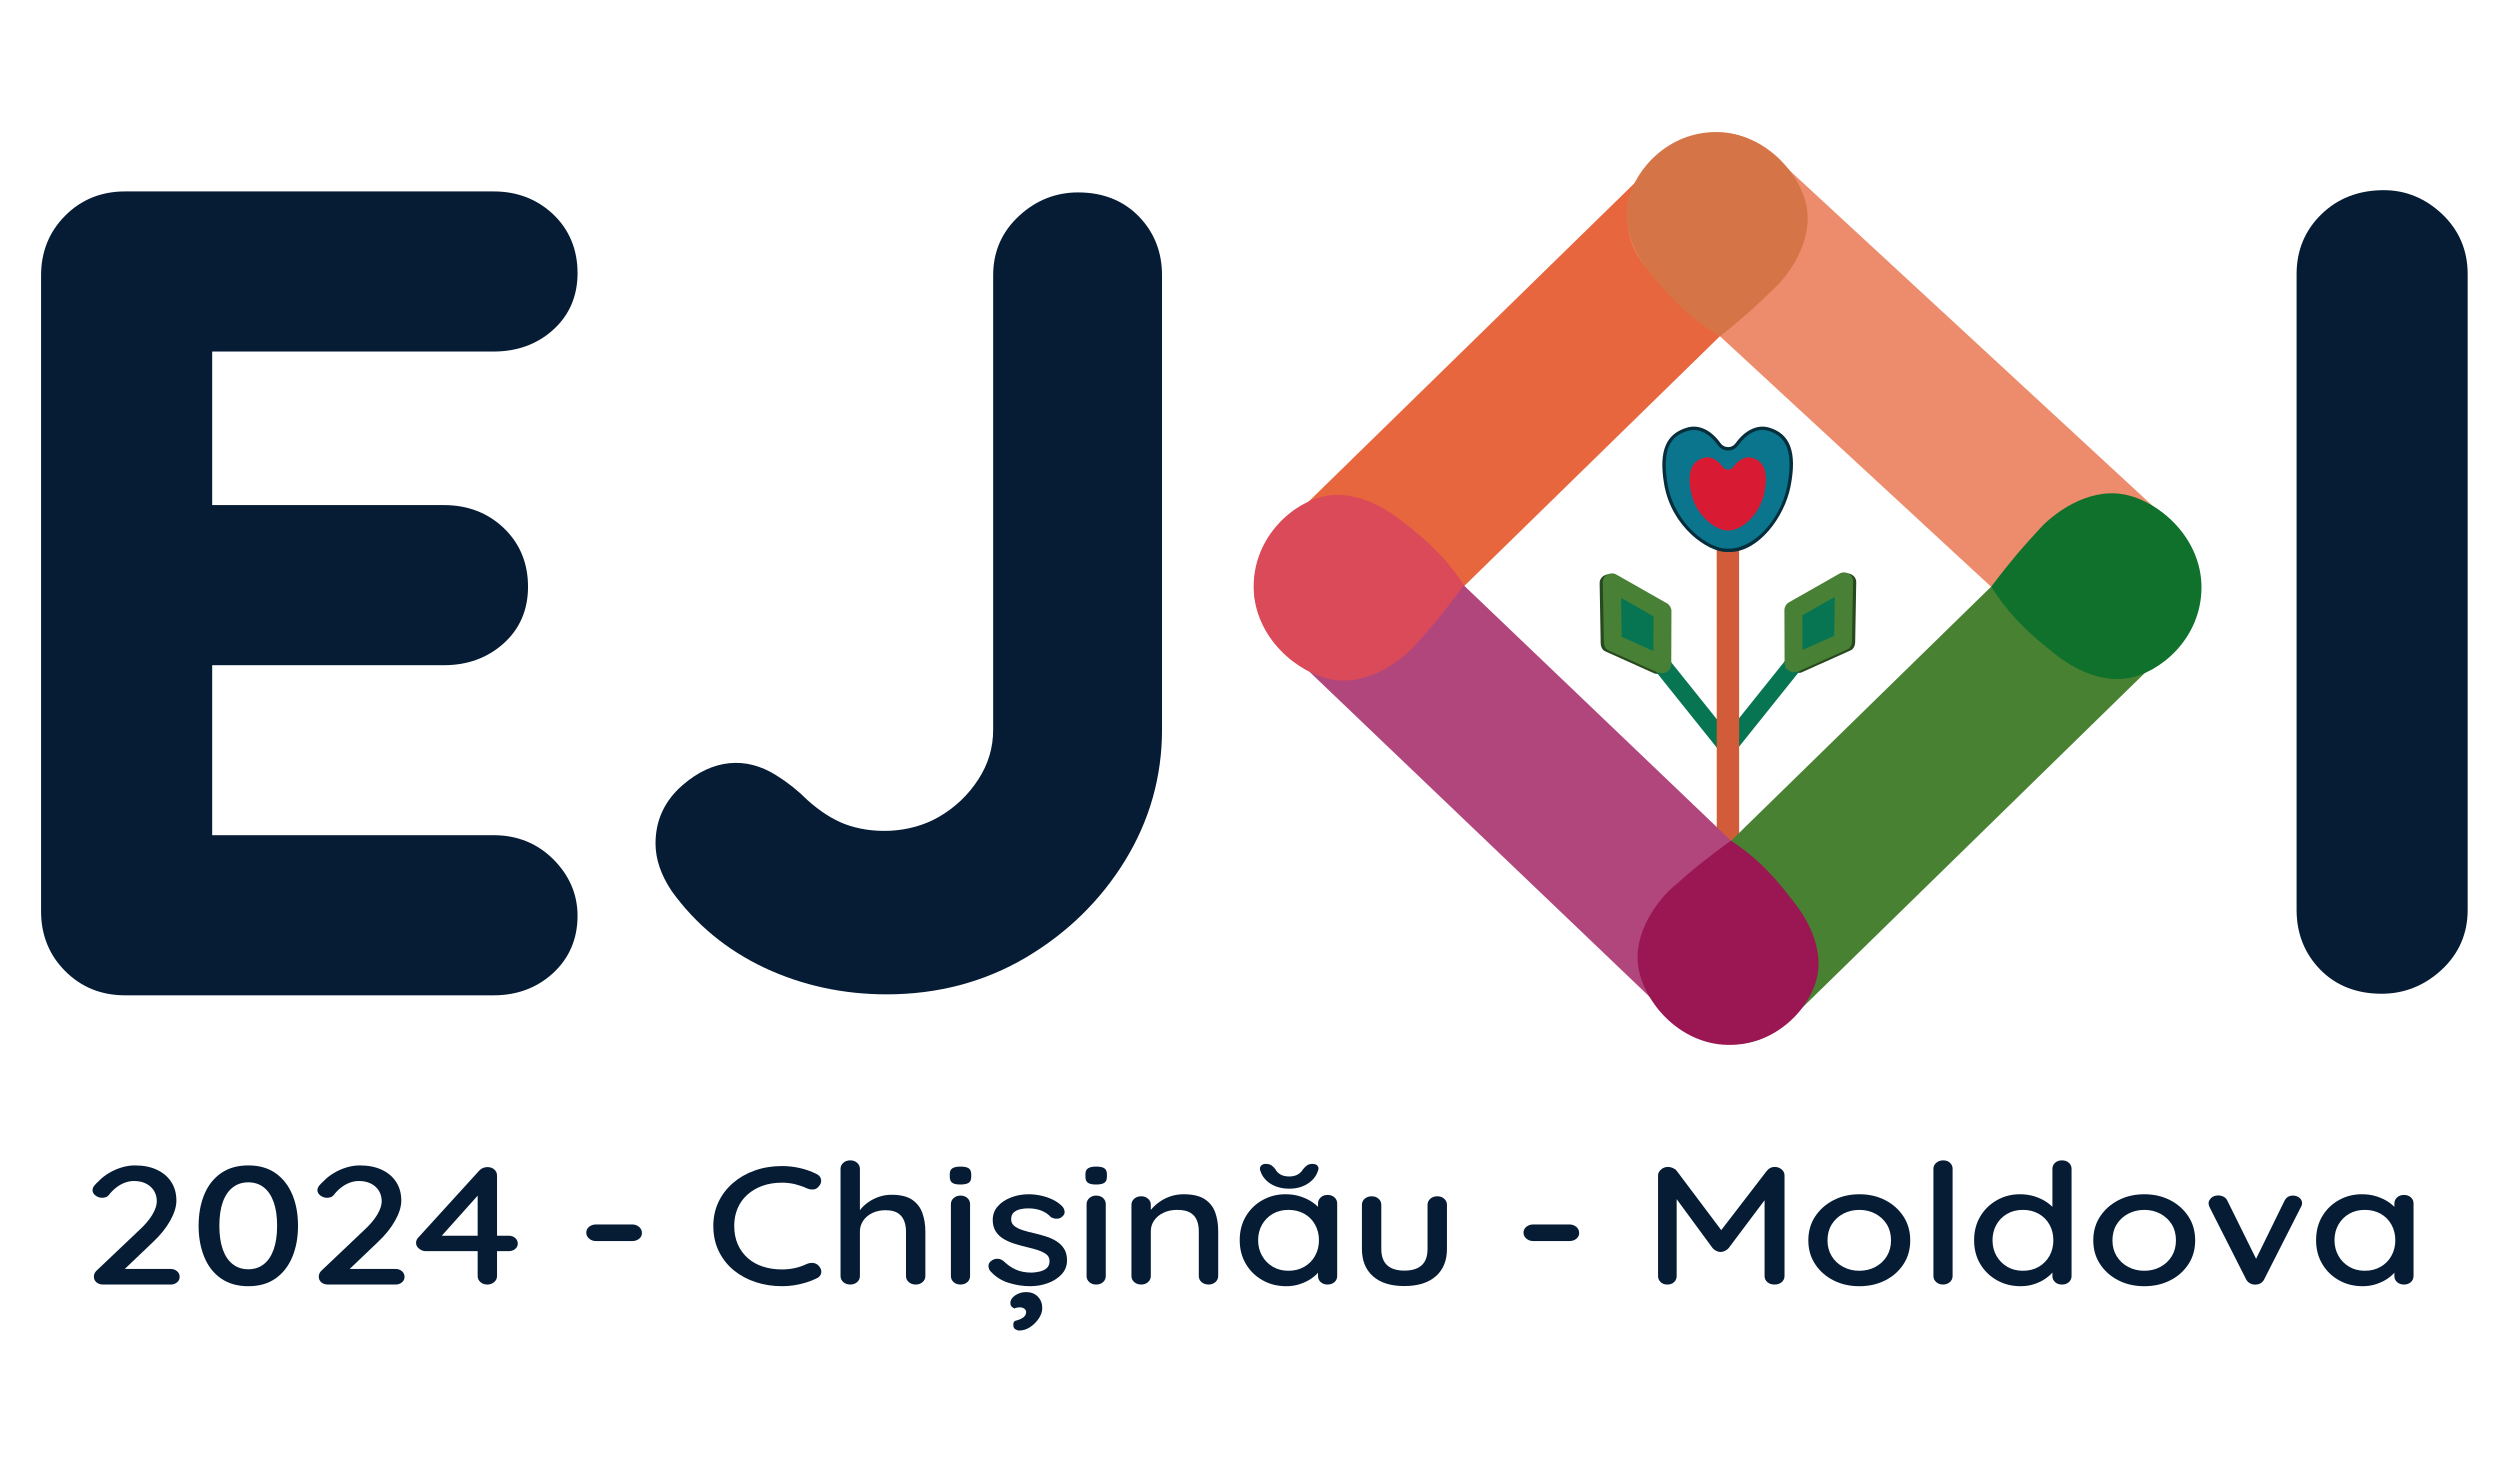 <?xml version="1.0" encoding="UTF-8" standalone="no"?>
<!-- Generator: Adobe Illustrator 16.2.0, SVG Export Plug-In . SVG Version: 6.00 Build 0)  -->

<svg
   version="1.1"
   id="Layer_1"
   x="0px"
   y="0px"
   width="600px"
   height="350px"
   viewBox="0 0 600 350"
   enable-background="new 0 0 600 350"
   xml:space="preserve"
   sodipodi:docname="ejoi2024_logo.svg"
   inkscape:version="1.3.2 (091e20e, 2023-11-25, custom)"
   xmlns:inkscape="http://www.inkscape.org/namespaces/inkscape"
   xmlns:sodipodi="http://sodipodi.sourceforge.net/DTD/sodipodi-0.dtd"
   xmlns:xlink="http://www.w3.org/1999/xlink"
   xmlns="http://www.w3.org/2000/svg"
   xmlns:svg="http://www.w3.org/2000/svg"><defs
   id="defs44" /><sodipodi:namedview
   id="namedview44"
   pagecolor="#ffffff"
   bordercolor="#000000"
   borderopacity="0.25"
   inkscape:showpageshadow="2"
   inkscape:pageopacity="0.0"
   inkscape:pagecheckerboard="0"
   inkscape:deskcolor="#d1d1d1"
   inkscape:zoom="1.3266667"
   inkscape:cx="300"
   inkscape:cy="174.87437"
   inkscape:window-width="1280"
   inkscape:window-height="730"
   inkscape:window-x="-6"
   inkscape:window-y="-6"
   inkscape:window-maximized="1"
   inkscape:current-layer="Layer_1" />
<g
   id="g44"
   transform="matrix(1.765,0,0,1.765,-228.452,-133.365)">
	<defs
   id="defs1">
		<rect
   id="SVGID_1_"
   width="600"
   height="350"
   x="0"
   y="0" />
	</defs>
	<clipPath
   id="SVGID_2_">
		<use
   xlink:href="#SVGID_1_"
   overflow="visible"
   id="use1" />
	</clipPath>
	<path
   clip-path="url(#SVGID_2_)"
   fill="#061c35"
   d="m 152.636,248.108 c 0.348,0 0.637,0.103 0.874,0.308 0.236,0.205 0.352,0.459 0.352,0.763 0,0.307 -0.116,0.557 -0.352,0.753 -0.237,0.2 -0.526,0.298 -0.874,0.298 h -9.158 c -0.384,0 -0.691,-0.098 -0.927,-0.298 -0.237,-0.196 -0.352,-0.464 -0.352,-0.798 0,-0.304 0.129,-0.575 0.392,-0.82 l 5.793,-5.5 c 0.762,-0.699 1.351,-1.39 1.761,-2.076 0.405,-0.687 0.61,-1.284 0.61,-1.801 0,-0.838 -0.285,-1.511 -0.86,-2.023 -0.575,-0.508 -1.328,-0.762 -2.268,-0.762 -0.401,0 -0.807,0.076 -1.217,0.227 -0.406,0.152 -0.789,0.366 -1.145,0.643 -0.357,0.271 -0.664,0.575 -0.927,0.909 -0.174,0.231 -0.348,0.37 -0.522,0.423 -0.174,0.054 -0.338,0.081 -0.494,0.081 -0.335,0 -0.633,-0.104 -0.901,-0.309 -0.272,-0.205 -0.405,-0.445 -0.405,-0.717 0,-0.214 0.076,-0.419 0.236,-0.62 0.156,-0.195 0.357,-0.4 0.597,-0.614 0.383,-0.41 0.851,-0.78 1.4,-1.105 0.543,-0.33 1.123,-0.584 1.733,-0.767 0.606,-0.183 1.208,-0.272 1.801,-0.272 1.15,0 2.143,0.197 2.986,0.593 0.846,0.397 1.497,0.949 1.956,1.667 0.464,0.713 0.695,1.561 0.695,2.531 0,0.82 -0.285,1.734 -0.851,2.737 -0.566,1.007 -1.35,1.978 -2.362,2.923 l -4.042,3.854 -0.29,-0.227 h 6.761 z"
   id="path1" />
	<path
   clip-path="url(#SVGID_2_)"
   fill="#061c35"
   d="m 163.202,250.457 c -1.462,0 -2.696,-0.348 -3.703,-1.047 -1.012,-0.7 -1.774,-1.676 -2.287,-2.924 -0.512,-1.248 -0.771,-2.66 -0.771,-4.243 0,-1.595 0.259,-3.018 0.771,-4.256 0.513,-1.239 1.275,-2.21 2.287,-2.91 1.007,-0.7 2.241,-1.047 3.703,-1.047 1.462,0 2.692,0.347 3.69,1.047 1.003,0.7 1.765,1.671 2.286,2.91 0.522,1.238 0.78,2.661 0.78,4.256 0,1.583 -0.258,2.995 -0.78,4.243 -0.521,1.248 -1.283,2.224 -2.286,2.924 -0.997,0.699 -2.227,1.047 -3.69,1.047 m 0,-2.304 c 0.816,0 1.515,-0.228 2.099,-0.687 0.584,-0.455 1.034,-1.123 1.346,-2.006 0.312,-0.882 0.468,-1.956 0.468,-3.218 0,-1.279 -0.156,-2.354 -0.468,-3.227 -0.312,-0.878 -0.762,-1.542 -1.346,-1.997 -0.584,-0.459 -1.283,-0.686 -2.099,-0.686 -0.82,0 -1.524,0.227 -2.112,0.686 -0.593,0.455 -1.048,1.119 -1.36,1.997 -0.312,0.873 -0.468,1.947 -0.468,3.227 0,1.262 0.156,2.336 0.468,3.218 0.312,0.883 0.767,1.551 1.36,2.006 0.588,0.46 1.292,0.687 2.112,0.687"
   id="path2" />
	<path
   clip-path="url(#SVGID_2_)"
   fill="#061c35"
   d="m 183.217,248.108 c 0.348,0 0.637,0.103 0.874,0.308 0.236,0.205 0.352,0.459 0.352,0.763 0,0.307 -0.116,0.557 -0.352,0.753 -0.237,0.2 -0.526,0.298 -0.874,0.298 h -9.158 c -0.384,0 -0.691,-0.098 -0.927,-0.298 -0.237,-0.196 -0.352,-0.464 -0.352,-0.798 0,-0.304 0.129,-0.575 0.392,-0.82 l 5.793,-5.5 c 0.762,-0.699 1.351,-1.39 1.761,-2.076 0.405,-0.687 0.61,-1.284 0.61,-1.801 0,-0.838 -0.285,-1.511 -0.86,-2.023 -0.575,-0.508 -1.328,-0.762 -2.268,-0.762 -0.401,0 -0.807,0.076 -1.217,0.227 -0.406,0.152 -0.789,0.366 -1.145,0.643 -0.357,0.271 -0.664,0.575 -0.927,0.909 -0.174,0.231 -0.348,0.37 -0.522,0.423 -0.174,0.054 -0.338,0.081 -0.494,0.081 -0.335,0 -0.633,-0.104 -0.901,-0.309 -0.272,-0.205 -0.405,-0.445 -0.405,-0.717 0,-0.214 0.076,-0.419 0.236,-0.62 0.156,-0.195 0.357,-0.4 0.597,-0.614 0.383,-0.41 0.851,-0.78 1.4,-1.105 0.543,-0.33 1.123,-0.584 1.733,-0.767 0.606,-0.183 1.208,-0.272 1.801,-0.272 1.15,0 2.143,0.197 2.986,0.593 0.846,0.397 1.497,0.949 1.956,1.667 0.464,0.713 0.695,1.561 0.695,2.531 0,0.82 -0.285,1.734 -0.851,2.737 -0.566,1.007 -1.35,1.978 -2.362,2.923 l -4.042,3.854 -0.29,-0.227 h 6.761 z"
   id="path3" />
	<path
   clip-path="url(#SVGID_2_)"
   fill="#061c35"
   d="m 195.691,250.229 c -0.365,0 -0.677,-0.11 -0.927,-0.33 -0.254,-0.223 -0.379,-0.499 -0.379,-0.833 v -11.592 l 0.495,0.116 -5.638,6.297 -0.129,-0.298 h 9.497 c 0.348,0 0.642,0.102 0.878,0.307 0.232,0.205 0.352,0.459 0.352,0.768 0,0.289 -0.12,0.529 -0.352,0.73 -0.236,0.196 -0.53,0.294 -0.878,0.294 h -11.298 c -0.311,0 -0.61,-0.111 -0.886,-0.33 -0.277,-0.223 -0.419,-0.48 -0.419,-0.789 0,-0.289 0.116,-0.548 0.343,-0.774 l 8.271,-9.083 c 0.139,-0.152 0.303,-0.263 0.495,-0.339 0.192,-0.076 0.392,-0.116 0.602,-0.116 0.379,0 0.695,0.112 0.936,0.33 0.245,0.223 0.365,0.499 0.365,0.834 v 13.646 c 0,0.334 -0.129,0.61 -0.392,0.833 -0.259,0.219 -0.57,0.329 -0.936,0.329"
   id="path4" />
	<path
   clip-path="url(#SVGID_2_)"
   fill="#061c35"
   d="m 210.487,244.32 c -0.365,0 -0.677,-0.111 -0.94,-0.33 -0.259,-0.223 -0.393,-0.49 -0.393,-0.811 0,-0.334 0.134,-0.606 0.393,-0.812 0.263,-0.205 0.575,-0.308 0.94,-0.308 h 4.907 c 0.365,0 0.677,0.111 0.94,0.33 0.259,0.223 0.388,0.499 0.388,0.834 0,0.32 -0.129,0.583 -0.388,0.788 -0.263,0.206 -0.575,0.308 -0.94,0.308 h -4.907 z"
   id="path5" />
	<path
   clip-path="url(#SVGID_2_)"
   fill="#061c35"
   d="m 240.414,235.171 c 0.383,0.165 0.606,0.423 0.668,0.774 0.058,0.349 -0.049,0.67 -0.329,0.96 -0.192,0.244 -0.433,0.373 -0.731,0.4 -0.294,0.022 -0.597,-0.036 -0.909,-0.174 -0.491,-0.227 -1.016,-0.41 -1.582,-0.548 -0.566,-0.134 -1.15,-0.205 -1.761,-0.205 -0.989,0 -1.885,0.146 -2.674,0.432 -0.793,0.29 -1.475,0.695 -2.05,1.212 -0.575,0.518 -1.012,1.133 -1.315,1.851 -0.307,0.713 -0.459,1.502 -0.459,2.371 0,0.958 0.165,1.805 0.495,2.544 0.33,0.735 0.789,1.359 1.373,1.872 0.584,0.508 1.27,0.887 2.059,1.141 0.793,0.25 1.649,0.375 2.571,0.375 0.593,0 1.172,-0.058 1.734,-0.183 0.566,-0.121 1.101,-0.304 1.609,-0.549 0.312,-0.134 0.615,-0.183 0.909,-0.146 0.298,0.04 0.548,0.169 0.757,0.401 0.281,0.315 0.384,0.646 0.317,0.979 -0.071,0.334 -0.29,0.579 -0.655,0.731 -0.433,0.214 -0.914,0.396 -1.435,0.557 -0.522,0.161 -1.052,0.281 -1.591,0.366 -0.54,0.084 -1.088,0.124 -1.645,0.124 -1.252,0 -2.438,-0.183 -3.561,-0.548 -1.123,-0.365 -2.112,-0.896 -2.977,-1.596 -0.86,-0.699 -1.542,-1.56 -2.045,-2.581 -0.508,-1.016 -0.758,-2.179 -0.758,-3.488 0,-1.172 0.236,-2.251 0.704,-3.24 0.468,-0.99 1.128,-1.851 1.97,-2.581 0.842,-0.726 1.832,-1.297 2.964,-1.698 1.127,-0.4 2.362,-0.605 3.703,-0.605 0.834,0 1.649,0.094 2.442,0.276 0.789,0.183 1.525,0.442 2.202,0.776"
   id="path6" />
	<path
   clip-path="url(#SVGID_2_)"
   fill="#061c35"
   d="m 250.669,238.023 c 1.203,0 2.135,0.223 2.794,0.673 0.66,0.45 1.128,1.052 1.395,1.813 0.272,0.763 0.406,1.596 0.406,2.509 v 6.049 c 0,0.334 -0.125,0.609 -0.379,0.833 -0.254,0.218 -0.562,0.33 -0.927,0.33 -0.383,0 -0.7,-0.112 -0.949,-0.33 -0.254,-0.224 -0.379,-0.499 -0.379,-0.833 v -6.049 c 0,-0.529 -0.085,-1.016 -0.25,-1.447 -0.165,-0.434 -0.45,-0.785 -0.846,-1.053 -0.402,-0.263 -0.968,-0.396 -1.698,-0.396 -0.678,0 -1.284,0.134 -1.814,0.396 -0.531,0.268 -0.941,0.619 -1.226,1.053 -0.285,0.432 -0.432,0.918 -0.432,1.447 v 6.049 c 0,0.334 -0.125,0.609 -0.379,0.833 -0.25,0.218 -0.557,0.33 -0.922,0.33 -0.384,0 -0.705,-0.112 -0.954,-0.33 -0.254,-0.224 -0.379,-0.499 -0.379,-0.833 v -14.561 c 0,-0.335 0.125,-0.61 0.379,-0.834 0.249,-0.218 0.57,-0.329 0.954,-0.329 0.365,0 0.672,0.111 0.922,0.329 0.254,0.224 0.379,0.499 0.379,0.834 v 6.23 l -0.468,0.227 c 0.12,-0.334 0.325,-0.677 0.615,-1.024 0.285,-0.353 0.642,-0.668 1.07,-0.958 0.423,-0.289 0.9,-0.521 1.421,-0.695 0.522,-0.178 1.079,-0.263 1.667,-0.263"
   id="path7" />
	<path
   clip-path="url(#SVGID_2_)"
   fill="#061c35"
   d="m 260.015,236.628 c -0.508,0 -0.874,-0.075 -1.096,-0.236 -0.228,-0.16 -0.339,-0.432 -0.339,-0.811 v -0.365 c 0,-0.379 0.12,-0.646 0.365,-0.798 0.241,-0.152 0.606,-0.228 1.092,-0.228 0.526,0 0.896,0.08 1.123,0.236 0.228,0.16 0.339,0.423 0.339,0.789 v 0.365 c 0,0.396 -0.116,0.669 -0.352,0.819 -0.232,0.154 -0.612,0.229 -1.132,0.229 m 1.327,12.438 c 0,0.334 -0.12,0.611 -0.365,0.833 -0.241,0.219 -0.558,0.33 -0.941,0.33 -0.379,0 -0.695,-0.111 -0.936,-0.33 -0.245,-0.222 -0.365,-0.499 -0.365,-0.833 v -9.765 c 0,-0.338 0.125,-0.615 0.379,-0.833 0.249,-0.224 0.561,-0.334 0.922,-0.334 0.383,0 0.7,0.11 0.941,0.334 0.245,0.218 0.365,0.495 0.365,0.833 z"
   id="path8" />
	<path
   clip-path="url(#SVGID_2_)"
   fill="#061c35"
   d="m 264.057,248.358 c -0.156,-0.214 -0.223,-0.459 -0.205,-0.74 0.013,-0.281 0.196,-0.521 0.543,-0.722 0.245,-0.135 0.504,-0.192 0.771,-0.169 0.272,0.021 0.526,0.142 0.771,0.352 0.486,0.472 1.03,0.846 1.631,1.118 0.602,0.277 1.324,0.41 2.18,0.41 0.347,-0.014 0.704,-0.063 1.069,-0.147 0.366,-0.084 0.678,-0.235 0.941,-0.454 0.258,-0.223 0.387,-0.544 0.387,-0.972 0,-0.379 -0.138,-0.682 -0.414,-0.9 -0.281,-0.218 -0.646,-0.405 -1.096,-0.557 -0.455,-0.156 -0.95,-0.29 -1.489,-0.415 -0.557,-0.133 -1.114,-0.285 -1.671,-0.454 -0.557,-0.17 -1.065,-0.383 -1.524,-0.65 -0.464,-0.268 -0.834,-0.61 -1.11,-1.038 -0.276,-0.425 -0.419,-0.95 -0.419,-1.573 0,-0.718 0.227,-1.333 0.682,-1.85 0.45,-0.518 1.052,-0.919 1.8,-1.208 0.745,-0.289 1.547,-0.438 2.398,-0.438 0.521,0 1.061,0.058 1.618,0.174 0.557,0.112 1.096,0.294 1.618,0.535 0.521,0.245 0.976,0.563 1.359,0.958 0.174,0.201 0.272,0.433 0.298,0.709 0.027,0.272 -0.115,0.526 -0.432,0.753 -0.205,0.152 -0.459,0.218 -0.753,0.192 -0.299,-0.023 -0.539,-0.107 -0.731,-0.259 -0.33,-0.365 -0.758,-0.65 -1.279,-0.848 -0.521,-0.196 -1.114,-0.294 -1.774,-0.294 -0.334,0 -0.677,0.036 -1.034,0.112 -0.356,0.075 -0.655,0.223 -0.9,0.432 -0.241,0.214 -0.365,0.526 -0.365,0.937 0,0.383 0.147,0.686 0.432,0.914 0.285,0.227 0.664,0.418 1.136,0.569 0.468,0.152 0.981,0.29 1.538,0.41 0.539,0.125 1.074,0.268 1.604,0.438 0.531,0.165 1.012,0.383 1.435,0.646 0.428,0.268 0.776,0.611 1.048,1.029 0.267,0.419 0.401,0.944 0.401,1.587 0,0.744 -0.245,1.377 -0.744,1.903 -0.495,0.525 -1.119,0.927 -1.877,1.198 -0.757,0.272 -1.555,0.41 -2.389,0.41 -0.989,0 -1.978,-0.156 -2.959,-0.468 -0.985,-0.311 -1.814,-0.855 -2.495,-1.63 m 7.099,5.067 c 0,0.473 -0.156,0.94 -0.468,1.413 -0.316,0.473 -0.709,0.864 -1.177,1.177 -0.467,0.312 -0.967,0.468 -1.488,0.468 -0.174,0 -0.352,-0.059 -0.535,-0.174 -0.183,-0.111 -0.272,-0.313 -0.272,-0.602 0,-0.321 0.107,-0.508 0.326,-0.562 0.218,-0.054 0.432,-0.125 0.637,-0.214 0.245,-0.107 0.437,-0.24 0.575,-0.401 0.138,-0.16 0.209,-0.347 0.209,-0.557 0,-0.184 -0.08,-0.334 -0.245,-0.459 -0.169,-0.12 -0.379,-0.184 -0.642,-0.184 -0.102,0 -0.222,0.014 -0.352,0.036 -0.129,0.022 -0.249,0.063 -0.352,0.125 -0.156,-0.076 -0.285,-0.165 -0.392,-0.272 -0.102,-0.106 -0.156,-0.267 -0.156,-0.48 0,-0.397 0.219,-0.74 0.651,-1.039 0.437,-0.294 0.931,-0.445 1.488,-0.445 0.66,0 1.19,0.205 1.591,0.619 0.401,0.41 0.602,0.927 0.602,1.551"
   id="path9" />
	<path
   clip-path="url(#SVGID_2_)"
   fill="#061c35"
   d="m 278.465,236.628 c -0.508,0 -0.874,-0.075 -1.096,-0.236 -0.228,-0.16 -0.339,-0.432 -0.339,-0.811 v -0.365 c 0,-0.379 0.12,-0.646 0.365,-0.798 0.241,-0.152 0.606,-0.228 1.092,-0.228 0.526,0 0.896,0.08 1.123,0.236 0.228,0.16 0.339,0.423 0.339,0.789 v 0.365 c 0,0.396 -0.116,0.669 -0.352,0.819 -0.232,0.154 -0.611,0.229 -1.132,0.229 m 1.328,12.438 c 0,0.334 -0.12,0.611 -0.365,0.833 -0.241,0.219 -0.558,0.33 -0.941,0.33 -0.379,0 -0.695,-0.111 -0.936,-0.33 -0.245,-0.222 -0.365,-0.499 -0.365,-0.833 v -9.765 c 0,-0.338 0.125,-0.615 0.379,-0.833 0.249,-0.224 0.561,-0.334 0.922,-0.334 0.383,0 0.7,0.11 0.941,0.334 0.245,0.218 0.365,0.495 0.365,0.833 z"
   id="path10" />
	<path
   clip-path="url(#SVGID_2_)"
   fill="#061c35"
   d="m 290.386,237.952 c 1.234,0 2.188,0.227 2.87,0.673 0.677,0.449 1.15,1.052 1.422,1.805 0.267,0.753 0.405,1.595 0.405,2.522 v 6.114 c 0,0.334 -0.129,0.61 -0.379,0.833 -0.254,0.22 -0.561,0.33 -0.926,0.33 -0.384,0 -0.7,-0.11 -0.954,-0.33 -0.254,-0.223 -0.379,-0.499 -0.379,-0.833 v -6.092 c 0,-0.549 -0.085,-1.039 -0.259,-1.471 -0.173,-0.438 -0.472,-0.78 -0.886,-1.038 -0.419,-0.259 -1.012,-0.388 -1.779,-0.388 -0.713,0 -1.337,0.129 -1.876,0.388 -0.539,0.258 -0.962,0.601 -1.266,1.038 -0.303,0.432 -0.459,0.922 -0.459,1.471 v 6.092 c 0,0.334 -0.124,0.61 -0.378,0.833 -0.25,0.22 -0.557,0.33 -0.923,0.33 -0.383,0 -0.704,-0.11 -0.954,-0.33 -0.254,-0.223 -0.378,-0.499 -0.378,-0.833 v -9.676 c 0,-0.334 0.124,-0.61 0.378,-0.833 0.25,-0.218 0.571,-0.33 0.954,-0.33 0.366,0 0.673,0.112 0.923,0.33 0.254,0.223 0.378,0.499 0.378,0.833 v 1.28 l -0.468,0.227 c 0.121,-0.334 0.335,-0.673 0.638,-1.016 0.307,-0.343 0.677,-0.66 1.109,-0.958 0.437,-0.299 0.923,-0.531 1.462,-0.709 0.54,-0.173 1.114,-0.262 1.725,-0.262"
   id="path11" />
	<path
   clip-path="url(#SVGID_2_)"
   fill="#061c35"
   d="m 309.956,238.046 c 0.383,0 0.699,0.11 0.939,0.33 0.245,0.222 0.366,0.498 0.366,0.833 v 9.857 c 0,0.334 -0.121,0.611 -0.366,0.833 -0.24,0.219 -0.557,0.33 -0.939,0.33 -0.379,0 -0.696,-0.111 -0.937,-0.33 -0.244,-0.222 -0.365,-0.499 -0.365,-0.833 v -1.644 l 0.549,0.093 c 0,0.259 -0.13,0.557 -0.379,0.899 -0.254,0.345 -0.598,0.664 -1.034,0.973 -0.433,0.303 -0.945,0.557 -1.538,0.762 -0.592,0.205 -1.225,0.308 -1.903,0.308 -1.203,0 -2.282,-0.268 -3.234,-0.812 -0.958,-0.539 -1.716,-1.279 -2.273,-2.223 -0.557,-0.941 -0.834,-2.016 -0.834,-3.219 0,-1.229 0.277,-2.313 0.834,-3.249 0.557,-0.936 1.31,-1.671 2.259,-2.201 0.945,-0.534 1.997,-0.803 3.143,-0.803 0.749,0 1.439,0.107 2.077,0.321 0.633,0.214 1.186,0.486 1.653,0.82 0.473,0.339 0.837,0.69 1.097,1.064 0.263,0.37 0.392,0.728 0.392,1.062 l -0.807,0.066 v -2.076 c 0,-0.321 0.121,-0.594 0.365,-0.82 0.239,-0.226 0.556,-0.341 0.935,-0.341 m -5.322,10.311 c 0.816,0 1.538,-0.182 2.166,-0.548 0.624,-0.365 1.115,-0.86 1.462,-1.493 0.349,-0.633 0.522,-1.337 0.522,-2.112 0,-0.775 -0.174,-1.479 -0.522,-2.107 -0.347,-0.633 -0.838,-1.128 -1.462,-1.484 -0.628,-0.356 -1.35,-0.535 -2.166,-0.535 -0.802,0 -1.51,0.179 -2.125,0.535 -0.62,0.356 -1.105,0.848 -1.462,1.47 -0.357,0.624 -0.535,1.333 -0.535,2.122 0,0.775 0.178,1.479 0.535,2.112 0.356,0.633 0.842,1.128 1.462,1.493 0.615,0.366 1.323,0.547 2.125,0.547 m 0.103,-11.159 c -0.624,0 -1.203,-0.094 -1.734,-0.285 -0.53,-0.187 -0.985,-0.464 -1.354,-0.819 -0.375,-0.357 -0.642,-0.763 -0.798,-1.222 -0.138,-0.316 -0.129,-0.574 0.027,-0.762 0.156,-0.191 0.374,-0.286 0.65,-0.286 0.329,0 0.593,0.063 0.784,0.192 0.191,0.129 0.374,0.307 0.549,0.539 0.155,0.303 0.392,0.544 0.703,0.718 0.313,0.174 0.704,0.263 1.173,0.263 0.454,0 0.838,-0.089 1.149,-0.263 0.313,-0.174 0.558,-0.415 0.731,-0.718 0.19,-0.232 0.379,-0.41 0.561,-0.539 0.184,-0.129 0.428,-0.192 0.744,-0.192 0.295,0 0.522,0.089 0.678,0.272 0.156,0.183 0.165,0.428 0.027,0.73 -0.156,0.473 -0.424,0.888 -0.798,1.243 -0.374,0.357 -0.82,0.639 -1.342,0.834 -0.52,0.198 -1.104,0.295 -1.75,0.295"
   id="path12" />
	<path
   clip-path="url(#SVGID_2_)"
   fill="#061c35"
   d="m 324.881,238.228 c 0.365,0 0.673,0.111 0.927,0.33 0.25,0.224 0.38,0.499 0.38,0.833 v 6.003 c 0,1.582 -0.505,2.817 -1.516,3.708 -1.008,0.888 -2.434,1.333 -4.279,1.333 -1.845,0 -3.267,-0.445 -4.265,-1.333 -1.003,-0.891 -1.502,-2.126 -1.502,-3.708 v -6.003 c 0,-0.334 0.125,-0.609 0.379,-0.833 0.25,-0.219 0.57,-0.33 0.954,-0.33 0.365,0 0.673,0.111 0.922,0.33 0.254,0.224 0.379,0.499 0.379,0.833 v 6.003 c 0,0.985 0.269,1.726 0.798,2.212 0.53,0.485 1.311,0.73 2.335,0.73 1.043,0 1.832,-0.245 2.362,-0.73 0.531,-0.486 0.793,-1.227 0.793,-2.212 v -6.003 c 0,-0.334 0.13,-0.609 0.379,-0.833 0.254,-0.219 0.571,-0.33 0.954,-0.33"
   id="path13" />
	<path
   clip-path="url(#SVGID_2_)"
   fill="#061c35"
   d="m 337.93,244.32 c -0.364,0 -0.677,-0.111 -0.939,-0.33 -0.259,-0.223 -0.394,-0.49 -0.394,-0.811 0,-0.334 0.135,-0.606 0.394,-0.812 0.263,-0.205 0.575,-0.308 0.939,-0.308 h 4.907 c 0.365,0 0.677,0.111 0.94,0.33 0.259,0.223 0.388,0.499 0.388,0.834 0,0.32 -0.129,0.583 -0.388,0.788 -0.264,0.206 -0.575,0.308 -0.94,0.308 h -4.907 z"
   id="path14" />
	<path
   clip-path="url(#SVGID_2_)"
   fill="#061c35"
   d="m 356.251,234.235 c 0.209,0 0.423,0.049 0.651,0.146 0.227,0.098 0.401,0.228 0.521,0.379 l 6.628,8.829 -1.118,-0.045 6.756,-8.784 c 0.281,-0.352 0.637,-0.525 1.068,-0.525 0.349,0 0.66,0.11 0.928,0.329 0.271,0.224 0.405,0.499 0.405,0.833 v 13.67 c 0,0.334 -0.129,0.609 -0.379,0.833 -0.254,0.219 -0.579,0.329 -0.979,0.329 -0.397,0 -0.728,-0.11 -0.977,-0.329 -0.254,-0.224 -0.379,-0.499 -0.379,-0.833 v -11.57 l 0.833,0.161 -5.739,7.643 c -0.12,0.138 -0.281,0.254 -0.481,0.353 -0.201,0.102 -0.396,0.15 -0.589,0.15 -0.191,0 -0.387,-0.049 -0.588,-0.15 -0.2,-0.099 -0.361,-0.215 -0.481,-0.353 l -5.531,-7.532 0.624,-0.908 v 12.207 c 0,0.334 -0.115,0.609 -0.352,0.833 -0.236,0.219 -0.544,0.329 -0.927,0.329 -0.365,0 -0.664,-0.11 -0.9,-0.329 -0.231,-0.224 -0.352,-0.499 -0.352,-0.833 v -13.67 c 0,-0.303 0.133,-0.574 0.404,-0.811 0.268,-0.236 0.59,-0.352 0.954,-0.352"
   id="path15" />
	<path
   clip-path="url(#SVGID_2_)"
   fill="#061c35"
   d="m 389.182,244.227 c 0,1.221 -0.303,2.295 -0.914,3.231 -0.61,0.936 -1.435,1.671 -2.478,2.202 -1.047,0.533 -2.219,0.797 -3.525,0.797 -1.306,0 -2.478,-0.264 -3.521,-0.797 -1.043,-0.531 -1.876,-1.267 -2.491,-2.202 -0.62,-0.937 -0.927,-2.011 -0.927,-3.231 0,-1.229 0.307,-2.313 0.927,-3.249 0.615,-0.936 1.448,-1.676 2.491,-2.215 1.043,-0.539 2.215,-0.811 3.521,-0.811 1.307,0 2.479,0.271 3.525,0.811 1.043,0.539 1.867,1.279 2.478,2.215 0.611,0.936 0.914,2.019 0.914,3.249 m -2.612,0 c 0,-0.833 -0.192,-1.56 -0.57,-2.179 -0.384,-0.615 -0.901,-1.097 -1.556,-1.449 -0.651,-0.347 -1.377,-0.521 -2.18,-0.521 -0.798,0 -1.528,0.174 -2.192,0.521 -0.659,0.353 -1.182,0.834 -1.564,1.449 -0.383,0.619 -0.575,1.346 -0.575,2.179 0,0.808 0.192,1.524 0.575,2.148 0.383,0.624 0.905,1.109 1.564,1.457 0.664,0.353 1.395,0.525 2.192,0.525 0.803,0 1.528,-0.173 2.18,-0.525 0.654,-0.348 1.172,-0.833 1.556,-1.457 0.378,-0.624 0.57,-1.341 0.57,-2.148"
   id="path16" />
	<path
   clip-path="url(#SVGID_2_)"
   fill="#061c35"
   d="m 394.944,249.066 c 0,0.334 -0.125,0.611 -0.379,0.833 -0.249,0.219 -0.562,0.33 -0.928,0.33 -0.364,0 -0.673,-0.111 -0.922,-0.33 -0.254,-0.222 -0.379,-0.499 -0.379,-0.833 v -14.56 c 0,-0.334 0.129,-0.61 0.392,-0.833 0.26,-0.219 0.57,-0.33 0.937,-0.33 0.383,0 0.691,0.111 0.927,0.33 0.236,0.223 0.353,0.499 0.353,0.833 v 14.56 z"
   id="path17" />
	<path
   clip-path="url(#SVGID_2_)"
   fill="#061c35"
   d="m 409.815,233.344 c 0.384,0 0.7,0.111 0.941,0.329 0.245,0.224 0.364,0.499 0.364,0.834 v 14.561 c 0,0.334 -0.119,0.609 -0.364,0.833 -0.241,0.218 -0.558,0.33 -0.941,0.33 -0.379,0 -0.695,-0.112 -0.936,-0.33 -0.245,-0.224 -0.365,-0.499 -0.365,-0.833 v -1.646 l 0.548,0.022 c 0,0.29 -0.129,0.605 -0.379,0.949 -0.254,0.344 -0.597,0.668 -1.034,0.98 -0.432,0.312 -0.943,0.571 -1.537,0.776 -0.593,0.205 -1.226,0.307 -1.902,0.307 -1.204,0 -2.282,-0.267 -3.236,-0.811 -0.958,-0.539 -1.716,-1.275 -2.273,-2.212 -0.557,-0.935 -0.833,-2.014 -0.833,-3.23 0,-1.216 0.276,-2.29 0.833,-3.227 0.558,-0.936 1.312,-1.676 2.261,-2.215 0.944,-0.539 1.996,-0.811 3.142,-0.811 0.749,0 1.439,0.106 2.077,0.321 0.632,0.214 1.185,0.484 1.653,0.819 0.472,0.338 0.838,0.69 1.096,1.065 0.263,0.37 0.393,0.726 0.393,1.06 l -0.807,0.067 v -6.778 c 0,-0.335 0.12,-0.61 0.365,-0.834 0.239,-0.215 0.556,-0.326 0.934,-0.326 m -5.321,15.014 c 0.833,0 1.561,-0.184 2.18,-0.549 0.615,-0.365 1.101,-0.859 1.449,-1.483 0.347,-0.62 0.521,-1.328 0.521,-2.122 0,-0.788 -0.174,-1.497 -0.521,-2.121 -0.349,-0.624 -0.839,-1.114 -1.463,-1.471 -0.628,-0.356 -1.35,-0.534 -2.166,-0.534 -0.802,0 -1.511,0.178 -2.126,0.534 -0.618,0.356 -1.104,0.847 -1.462,1.471 -0.355,0.624 -0.533,1.333 -0.533,2.121 0,0.794 0.178,1.502 0.533,2.122 0.357,0.624 0.844,1.118 1.462,1.483 0.615,0.366 1.324,0.549 2.126,0.549"
   id="path18" />
	<path
   clip-path="url(#SVGID_2_)"
   fill="#061c35"
   d="m 427.928,244.227 c 0,1.221 -0.303,2.295 -0.914,3.231 -0.61,0.936 -1.435,1.671 -2.478,2.202 -1.047,0.533 -2.219,0.797 -3.525,0.797 -1.306,0 -2.478,-0.264 -3.521,-0.797 -1.043,-0.531 -1.876,-1.267 -2.491,-2.202 -0.62,-0.937 -0.927,-2.011 -0.927,-3.231 0,-1.229 0.307,-2.313 0.927,-3.249 0.615,-0.936 1.448,-1.676 2.491,-2.215 1.043,-0.539 2.215,-0.811 3.521,-0.811 1.307,0 2.479,0.271 3.525,0.811 1.043,0.539 1.867,1.279 2.478,2.215 0.611,0.936 0.914,2.019 0.914,3.249 m -2.612,0 c 0,-0.833 -0.192,-1.56 -0.57,-2.179 -0.384,-0.615 -0.901,-1.097 -1.556,-1.449 -0.651,-0.347 -1.377,-0.521 -2.18,-0.521 -0.798,0 -1.528,0.174 -2.192,0.521 -0.659,0.353 -1.182,0.834 -1.564,1.449 -0.383,0.619 -0.575,1.346 -0.575,2.179 0,0.808 0.192,1.524 0.575,2.148 0.383,0.624 0.905,1.109 1.564,1.457 0.664,0.353 1.395,0.525 2.192,0.525 0.803,0 1.528,-0.173 2.18,-0.525 0.654,-0.348 1.172,-0.833 1.556,-1.457 0.378,-0.624 0.57,-1.341 0.57,-2.148"
   id="path19" />
	<path
   clip-path="url(#SVGID_2_)"
   fill="#061c35"
   d="m 431.061,238.112 c 0.264,0 0.508,0.062 0.744,0.183 0.236,0.125 0.406,0.308 0.508,0.548 l 4.097,8.285 -0.495,0.205 4.148,-8.468 c 0.246,-0.499 0.639,-0.744 1.178,-0.731 0.348,0 0.637,0.104 0.872,0.3 0.232,0.195 0.354,0.44 0.354,0.73 0,0.089 -0.018,0.191 -0.054,0.294 -0.036,0.107 -0.076,0.2 -0.129,0.276 l -4.96,9.765 c -0.224,0.459 -0.599,0.699 -1.119,0.731 -0.264,0.03 -0.526,-0.019 -0.784,-0.147 -0.263,-0.13 -0.455,-0.326 -0.575,-0.584 l -4.934,-9.742 c -0.031,-0.075 -0.067,-0.165 -0.103,-0.263 -0.036,-0.098 -0.054,-0.219 -0.054,-0.353 0,-0.231 0.121,-0.459 0.352,-0.687 0.236,-0.225 0.553,-0.342 0.954,-0.342"
   id="path20" />
	<path
   clip-path="url(#SVGID_2_)"
   fill="#061c35"
   d="m 456.316,238.045 c 0.384,0 0.7,0.112 0.941,0.33 0.244,0.223 0.364,0.499 0.364,0.833 v 9.859 c 0,0.334 -0.12,0.609 -0.364,0.833 -0.241,0.218 -0.558,0.33 -0.941,0.33 -0.379,0 -0.695,-0.112 -0.936,-0.33 -0.245,-0.224 -0.365,-0.499 -0.365,-0.833 v -1.646 l 0.548,0.094 c 0,0.259 -0.129,0.558 -0.379,0.9 -0.254,0.343 -0.598,0.664 -1.034,0.971 -0.432,0.305 -0.944,0.559 -1.537,0.764 -0.593,0.205 -1.226,0.307 -1.903,0.307 -1.203,0 -2.281,-0.267 -3.235,-0.811 -0.958,-0.539 -1.716,-1.279 -2.273,-2.225 -0.557,-0.939 -0.833,-2.014 -0.833,-3.218 0,-1.23 0.276,-2.313 0.833,-3.249 0.558,-0.936 1.312,-1.671 2.26,-2.201 0.945,-0.535 1.996,-0.802 3.143,-0.802 0.749,0 1.438,0.106 2.077,0.321 0.632,0.214 1.185,0.484 1.652,0.819 0.473,0.338 0.839,0.69 1.097,1.065 0.263,0.37 0.393,0.726 0.393,1.06 l -0.807,0.067 v -2.077 c 0,-0.32 0.12,-0.592 0.365,-0.82 0.239,-0.225 0.556,-0.341 0.934,-0.341 m -5.321,10.313 c 0.816,0 1.538,-0.184 2.166,-0.549 0.624,-0.365 1.114,-0.859 1.462,-1.492 0.348,-0.634 0.521,-1.337 0.521,-2.113 0,-0.775 -0.174,-1.479 -0.521,-2.108 -0.348,-0.632 -0.838,-1.127 -1.462,-1.483 -0.628,-0.356 -1.35,-0.534 -2.166,-0.534 -0.802,0 -1.511,0.178 -2.126,0.534 -0.619,0.356 -1.104,0.847 -1.462,1.471 -0.355,0.624 -0.534,1.333 -0.534,2.121 0,0.776 0.179,1.479 0.534,2.113 0.357,0.633 0.843,1.127 1.462,1.492 0.615,0.365 1.324,0.548 2.126,0.548"
   id="path21" />
	<path
   clip-path="url(#SVGID_2_)"
   fill="#28491f"
   d="m 380.006,153.686 c -2.297,1.306 -4.594,2.612 -6.892,3.919 -0.37,0.211 -0.604,0.627 -0.604,1.051 0.008,2.434 0.015,4.868 0.023,7.302 0,0.126 0.094,0.177 0.123,0.283 0.025,0.111 -0.013,0.239 0.043,0.332 0.035,0.062 0.106,0.059 0.148,0.111 0.101,0.115 0.204,0.185 0.34,0.251 0.152,0.083 0.288,0.154 0.463,0.164 0.116,0.009 0.205,-0.021 0.319,-0.04 0.134,-0.023 0.266,0.009 0.396,-0.049 2.242,-1.007 4.484,-2.013 6.727,-3.02 0.384,-0.173 0.596,-0.657 0.603,-1.052 0.049,-2.734 0.096,-5.467 0.144,-8.201 0.015,-0.936 -1.044,-1.5 -1.833,-1.051 m -0.64,3.166 c -0.031,1.766 -0.062,3.533 -0.093,5.299 -1.437,0.645 -2.873,1.29 -4.31,1.936 -0.005,-1.574 -0.01,-3.149 -0.015,-4.723 1.474,-0.838 2.946,-1.676 4.418,-2.512"
   id="path22" />
	<path
   clip-path="url(#SVGID_2_)"
   fill="#077551"
   d="m 373.189,164.131 c -2.819,3.52 -5.64,7.039 -8.458,10.559 -0.4,0.499 -0.8,0.998 -1.199,1.497 -0.411,0.512 -0.501,1.221 0,1.722 0.426,0.427 1.309,0.517 1.723,0 2.819,-3.52 5.638,-7.039 8.458,-10.559 0.399,-0.499 0.799,-0.998 1.198,-1.497 0.411,-0.513 0.501,-1.221 0,-1.722 -0.425,-0.425 -1.308,-0.515 -1.722,0"
   id="path23" />
	<path
   clip-path="url(#SVGID_2_)"
   fill="#077551"
   d="m 373.315,165.826 c 2.242,-1.007 4.484,-2.014 6.726,-3.02 0.049,-2.734 0.096,-5.468 0.144,-8.201 -2.297,1.306 -4.594,2.613 -6.892,3.919 0.008,2.434 0.015,4.868 0.022,7.302"
   id="path24" />
	<path
   clip-path="url(#SVGID_2_)"
   fill="#488135"
   d="m 379.569,153.553 c -2.297,1.306 -4.594,2.613 -6.891,3.919 -0.371,0.211 -0.605,0.627 -0.604,1.052 0.009,2.434 0.016,4.867 0.023,7.302 0,0.125 0.094,0.176 0.123,0.282 0.025,0.111 -0.012,0.238 0.043,0.332 0.036,0.062 0.106,0.06 0.15,0.111 0.1,0.116 0.203,0.185 0.339,0.252 0.152,0.082 0.289,0.153 0.463,0.163 0.116,0.009 0.206,-0.021 0.32,-0.04 0.134,-0.024 0.266,0.009 0.395,-0.049 2.242,-1.007 4.484,-2.013 6.726,-3.02 0.385,-0.173 0.597,-0.657 0.604,-1.052 0.048,-2.733 0.095,-5.467 0.143,-8.201 0.016,-0.936 -1.045,-1.5 -1.834,-1.051 m -0.639,3.166 c -0.031,1.766 -0.062,3.533 -0.092,5.299 -1.438,0.645 -2.873,1.291 -4.311,1.936 -0.005,-1.575 -0.01,-3.149 -0.015,-4.723 1.473,-0.836 2.946,-1.673 4.418,-2.512"
   id="path25" />
	<path
   clip-path="url(#SVGID_2_)"
   fill="#28491f"
   d="m 356.275,158.788 c 0.001,-0.425 -0.232,-0.841 -0.604,-1.052 -2.297,-1.306 -4.594,-2.613 -6.891,-3.919 -0.79,-0.449 -1.85,0.116 -1.832,1.051 0.047,2.734 0.094,5.468 0.142,8.201 0.007,0.396 0.219,0.88 0.603,1.052 2.242,1.007 4.484,2.014 6.727,3.021 0.127,0.056 0.258,0.024 0.39,0.046 0.118,0.021 0.211,0.05 0.33,0.04 0.171,-0.01 0.302,-0.079 0.452,-0.158 0.138,-0.067 0.245,-0.138 0.347,-0.256 0.042,-0.051 0.112,-0.048 0.148,-0.109 0.054,-0.094 0.018,-0.222 0.043,-0.333 0.029,-0.105 0.123,-0.157 0.123,-0.282 0.008,-2.434 0.015,-4.868 0.022,-7.302 m -2.452,5.43 c -1.438,-0.645 -2.873,-1.29 -4.311,-1.935 -0.031,-1.767 -0.061,-3.533 -0.092,-5.3 1.472,0.838 2.944,1.675 4.417,2.512 -0.004,1.575 -0.009,3.149 -0.014,4.723"
   id="path26" />
	<path
   clip-path="url(#SVGID_2_)"
   fill="#077551"
   d="m 353.875,165.985 c 2.819,3.52 5.639,7.039 8.458,10.56 l 1.199,1.497 c 0.411,0.513 1.293,0.429 1.722,0 0.508,-0.509 0.413,-1.208 0,-1.724 -2.818,-3.52 -5.639,-7.039 -8.458,-10.559 -0.398,-0.499 -0.799,-0.998 -1.199,-1.496 -0.41,-0.514 -1.293,-0.429 -1.722,0 -0.508,0.508 -0.413,1.208 0,1.722"
   id="path27" />
	<path
   clip-path="url(#SVGID_2_)"
   fill="#077551"
   d="m 355.471,165.958 c -2.242,-1.007 -4.483,-2.014 -6.726,-3.02 -0.048,-2.734 -0.095,-5.468 -0.144,-8.201 2.298,1.306 4.595,2.613 6.893,3.919 -0.008,2.434 -0.015,4.868 -0.023,7.302"
   id="path28" />
	<path
   clip-path="url(#SVGID_2_)"
   fill="#488135"
   d="m 356.712,158.656 c 0.001,-0.425 -0.233,-0.841 -0.603,-1.052 -2.299,-1.306 -4.596,-2.612 -6.893,-3.919 -0.79,-0.449 -1.849,0.116 -1.833,1.052 0.048,2.733 0.095,5.467 0.144,8.201 0.007,0.395 0.219,0.879 0.603,1.051 2.242,1.007 4.484,2.014 6.726,3.021 0.127,0.056 0.26,0.024 0.392,0.047 0.118,0.02 0.21,0.049 0.329,0.039 0.171,-0.01 0.302,-0.079 0.453,-0.158 0.138,-0.067 0.243,-0.138 0.346,-0.256 0.042,-0.05 0.112,-0.048 0.147,-0.109 0.055,-0.093 0.019,-0.222 0.043,-0.333 0.029,-0.105 0.123,-0.157 0.123,-0.282 0.008,-2.434 0.015,-4.868 0.023,-7.302 m -2.453,5.43 c -1.437,-0.645 -2.873,-1.29 -4.31,-1.936 -0.031,-1.766 -0.062,-3.532 -0.093,-5.299 1.473,0.838 2.944,1.675 4.416,2.512 -0.003,1.575 -0.008,3.149 -0.013,4.723"
   id="path29" />
	<line
   clip-path="url(#SVGID_2_)"
   fill="#ffffff"
   x1="364.39"
   y1="146.061"
   x2="364.397"
   y2="198.649"
   id="line29" />
	<path
   clip-path="url(#SVGID_2_)"
   fill="#d25c3a"
   d="m 362.867,146.061 c 0.002,15.324 0.004,30.648 0.007,45.971 0,2.206 0,4.412 10e-4,6.618 0,1.959 3.045,1.962 3.044,0 -0.002,-15.324 -0.004,-30.648 -0.006,-45.971 -0.001,-2.206 -0.001,-4.412 -0.001,-6.618 -10e-4,-1.959 -3.045,-1.962 -3.045,0"
   id="path30" />
	<path
   clip-path="url(#SVGID_2_)"
   fill="#0b758d"
   d="m 369.861,133.905 c -1.489,-0.417 -3.083,0.442 -4.24,2.064 -0.588,0.824 -1.818,0.824 -2.406,0 -1.157,-1.622 -2.751,-2.481 -4.24,-2.064 -2.257,0.632 -3.893,2.23 -3.042,7.38 0.971,5.884 6.015,9.269 8.479,9.107 2.957,0.135 7.218,-3.221 8.291,-8.813 1.004,-5.233 -0.586,-7.042 -2.842,-7.674"
   id="path31" />
	<path
   clip-path="url(#SVGID_2_)"
   fill="#052e3c"
   d="m 364.224,150.626 c -2.544,0 -7.54,-3.385 -8.516,-9.303 -0.736,-4.455 0.254,-6.81 3.204,-7.639 1.551,-0.43 3.218,0.372 4.488,2.155 0.235,0.332 0.605,0.521 1.016,0.521 h 0.004 c 0.411,0 0.78,-0.192 1.012,-0.521 1.279,-1.783 2.95,-2.583 4.492,-2.155 2.933,0.824 3.887,3.345 3,7.937 -0.829,4.321 -4.417,9.005 -8.303,9.005 -0.129,-0.002 -0.267,0.002 -0.397,0 m -4.483,-16.599 c -0.236,0 -0.473,0.031 -0.704,0.098 -1.917,0.537 -3.757,1.803 -2.875,7.122 0.932,5.673 5.65,8.922 8.066,8.922 0.111,0 0.219,-0.002 0.344,0 3.004,0 6.917,-3.476 7.905,-8.633 1.088,-5.664 -1.007,-6.943 -2.678,-7.411 -1.351,-0.388 -2.844,0.363 -3.994,1.979 -0.319,0.452 -0.824,0.711 -1.386,0.713 h -0.004 c -0.557,0 -1.065,-0.261 -1.391,-0.715 -0.948,-1.337 -2.138,-2.075 -3.283,-2.075"
   id="path32" />
	<path
   clip-path="url(#SVGID_2_)"
   fill="#d81a33"
   d="m 367.668,137.811 c -0.893,-0.25 -1.848,0.265 -2.54,1.236 -0.354,0.494 -1.091,0.494 -1.442,0 -0.693,-0.971 -1.649,-1.486 -2.541,-1.236 -1.352,0.378 -2.331,1.336 -1.822,4.422 0.582,3.525 3.604,5.553 5.08,5.456 1.771,0.08 4.364,-2.076 4.967,-5.281 0.591,-3.137 -0.35,-4.22 -1.702,-4.597"
   id="path33" />
	<path
   clip-path="url(#SVGID_2_)"
   fill="#488132"
   d="m 408.938,146.781 -52.365,51.166 c -10.606,10.362 5.664,26.621 16.263,16.264 17.456,-17.055 34.911,-34.111 52.366,-51.166 10.605,-10.362 -5.665,-26.621 -16.264,-16.264"
   id="path34" />
	<path
   clip-path="url(#SVGID_2_)"
   fill="#e8663d"
   d="m 355.031,97.205 c -17.135,16.742 -34.27,33.485 -51.404,50.227 -10.604,10.362 5.664,26.621 16.265,16.264 17.134,-16.742 34.269,-33.485 51.403,-50.227 C 381.9,103.106 365.63,86.848 355.031,97.205"
   id="path35" />
	<path
   clip-path="url(#SVGID_2_)"
   fill="#ed8c6c"
   d="m 354.347,113.002 54.328,50.193 c 10.858,10.033 27.165,-6.193 16.264,-16.264 L 370.61,96.738 c -10.859,-10.033 -27.165,6.193 -16.263,16.264"
   id="path36" />
	<path
   clip-path="url(#SVGID_2_)"
   fill="#b1467d"
   d="m 303.454,163.046 c 17.25,16.485 34.501,32.969 51.751,49.455 10.701,10.227 26.99,-6.013 16.264,-16.265 l -51.751,-49.454 c -10.702,-10.226 -26.991,6.013 -16.264,16.264"
   id="path37" />
	<path
   clip-path="url(#SVGID_2_)"
   fill="#d57547"
   d="m 367.529,117.766 c -1.074,0.947 -2.479,2.149 -4.195,3.52 -0.986,-0.579 -1.748,-1.099 -2.254,-1.461 -3.155,-2.252 -5.169,-4.668 -6.761,-6.511 -0.833,-0.964 -4.216,-4.967 -3.66,-9.596 0.521,-4.345 4.971,-9.984 11.744,-10.195 6.623,-0.206 11.704,5.332 12.658,9.957 1.017,4.934 -2.579,9.309 -3.194,10.058 -0.443,0.539 -0.837,0.918 -1.023,1.099 -2.301,2.234 -3.315,3.129 -3.315,3.129"
   id="path38" />
	<path
   clip-path="url(#SVGID_2_)"
   fill="#9b1753"
   d="m 360.44,193.177 c 1.118,-0.893 2.581,-2.023 4.364,-3.308 0.955,0.628 1.69,1.185 2.179,1.57 3.038,2.406 4.931,4.919 6.43,6.839 0.784,1.004 3.964,5.17 3.18,9.766 -0.735,4.314 -5.46,9.726 -12.234,9.6 -6.625,-0.122 -11.427,-5.906 -12.149,-10.572 -0.771,-4.978 3.037,-9.17 3.689,-9.887 0.469,-0.517 0.881,-0.875 1.075,-1.047 2.409,-2.118 3.466,-2.961 3.466,-2.961"
   id="path39" />
	<path
   clip-path="url(#SVGID_2_)"
   fill="#db4a58"
   d="m 325.079,159.581 c 0.922,-1.146 2.089,-2.644 3.417,-4.469 -0.644,-0.981 -1.215,-1.737 -1.611,-2.238 -2.467,-3.123 -5.048,-5.07 -7.02,-6.612 -1.03,-0.807 -5.31,-4.079 -10.042,-3.287 -4.441,0.745 -10.023,5.576 -9.915,12.526 0.108,6.795 6.046,11.734 10.846,12.487 5.121,0.804 9.446,-3.091 10.186,-3.758 0.533,-0.48 0.904,-0.902 1.081,-1.102 2.187,-2.465 3.058,-3.547 3.058,-3.547"
   id="path40" />
	<path
   clip-path="url(#SVGID_2_)"
   fill="#0f712b"
   d="m 403.694,150.924 c -0.942,1.129 -2.137,2.606 -3.496,4.407 0.625,0.993 1.183,1.758 1.569,2.267 2.412,3.166 4.957,5.159 6.901,6.736 1.016,0.825 5.236,4.173 9.981,3.465 4.454,-0.665 10.121,-5.396 10.137,-12.346 0.014,-6.797 -5.836,-11.841 -10.621,-12.679 -5.106,-0.895 -9.5,2.922 -10.252,3.576 -0.542,0.47 -0.919,0.885 -1.101,1.082 -2.228,2.425 -3.118,3.492 -3.118,3.492"
   id="path41" />
	<path
   clip-path="url(#SVGID_2_)"
   fill="#061c35"
   d="m 196.555,189.129 h -38.269 v -23.117 h 31.535 c 3.155,0 5.852,-0.976 8.022,-2.896 2.251,-1.988 3.391,-4.604 3.391,-7.768 0,-3.227 -1.123,-5.923 -3.338,-8.022 -2.174,-2.046 -4.893,-3.084 -8.075,-3.084 h -31.535 v -20.88 h 38.269 c 3.164,0 5.865,-0.971 8.026,-2.892 2.247,-1.997 3.387,-4.608 3.387,-7.768 0,-3.227 -1.123,-5.923 -3.338,-8.022 -2.179,-2.05 -4.893,-3.089 -8.075,-3.089 h -50.128 c -3.214,0 -5.946,1.106 -8.12,3.289 -2.184,2.184 -3.289,4.916 -3.289,8.12 v 86.495 c 0,3.213 1.105,5.945 3.289,8.12 2.174,2.184 4.906,3.289 8.12,3.289 h 50.128 c 3.169,0 5.878,-1.007 8.053,-2.99 2.228,-2.046 3.36,-4.675 3.36,-7.822 0,-2.904 -1.105,-5.485 -3.289,-7.678 -2.188,-2.18 -4.92,-3.285 -8.124,-3.285"
   id="path42" />
	<path
   clip-path="url(#SVGID_2_)"
   fill="#061c35"
   d="m 284.292,104.992 c -2.112,-2.166 -4.889,-3.267 -8.258,-3.267 -3.035,0 -5.731,1.07 -8.013,3.178 -2.349,2.157 -3.539,4.875 -3.539,8.08 v 61.805 c 0,2.429 -0.651,4.626 -1.992,6.716 -1.368,2.135 -3.186,3.864 -5.401,5.143 -4.092,2.357 -9.226,2.331 -12.831,0.949 -1.645,-0.633 -3.36,-1.747 -5.018,-3.234 -1.293,-1.293 -2.741,-2.443 -4.305,-3.41 -4.056,-2.536 -8.557,-2.233 -12.711,1.391 -2.424,2.112 -3.654,4.773 -3.654,7.901 0,2.117 0.722,4.273 2.197,6.479 3.249,4.516 7.505,8.031 12.657,10.451 5.094,2.384 10.669,3.597 16.565,3.597 6.953,0 13.334,-1.688 18.968,-5.026 5.588,-3.313 10.112,-7.729 13.436,-13.13 3.352,-5.441 5.05,-11.44 5.05,-17.826 v -61.805 c 0,-3.152 -1.061,-5.839 -3.151,-7.992"
   id="path43" />
	<path
   clip-path="url(#SVGID_2_)"
   fill="#061c35"
   d="m 461.497,104.659 c -2.281,-2.148 -4.946,-3.24 -7.924,-3.24 -3.387,0 -6.239,1.096 -8.472,3.267 -2.246,2.183 -3.383,4.924 -3.383,8.142 v 86.455 c 0,3.195 1.074,5.918 3.19,8.097 2.131,2.193 4.947,3.308 8.365,3.308 3.067,0 5.799,-1.083 8.129,-3.223 2.376,-2.188 3.579,-4.941 3.579,-8.182 v -86.455 c 0.001,-3.227 -1.17,-5.972 -3.484,-8.169"
   id="path44" />
</g>
</svg>
